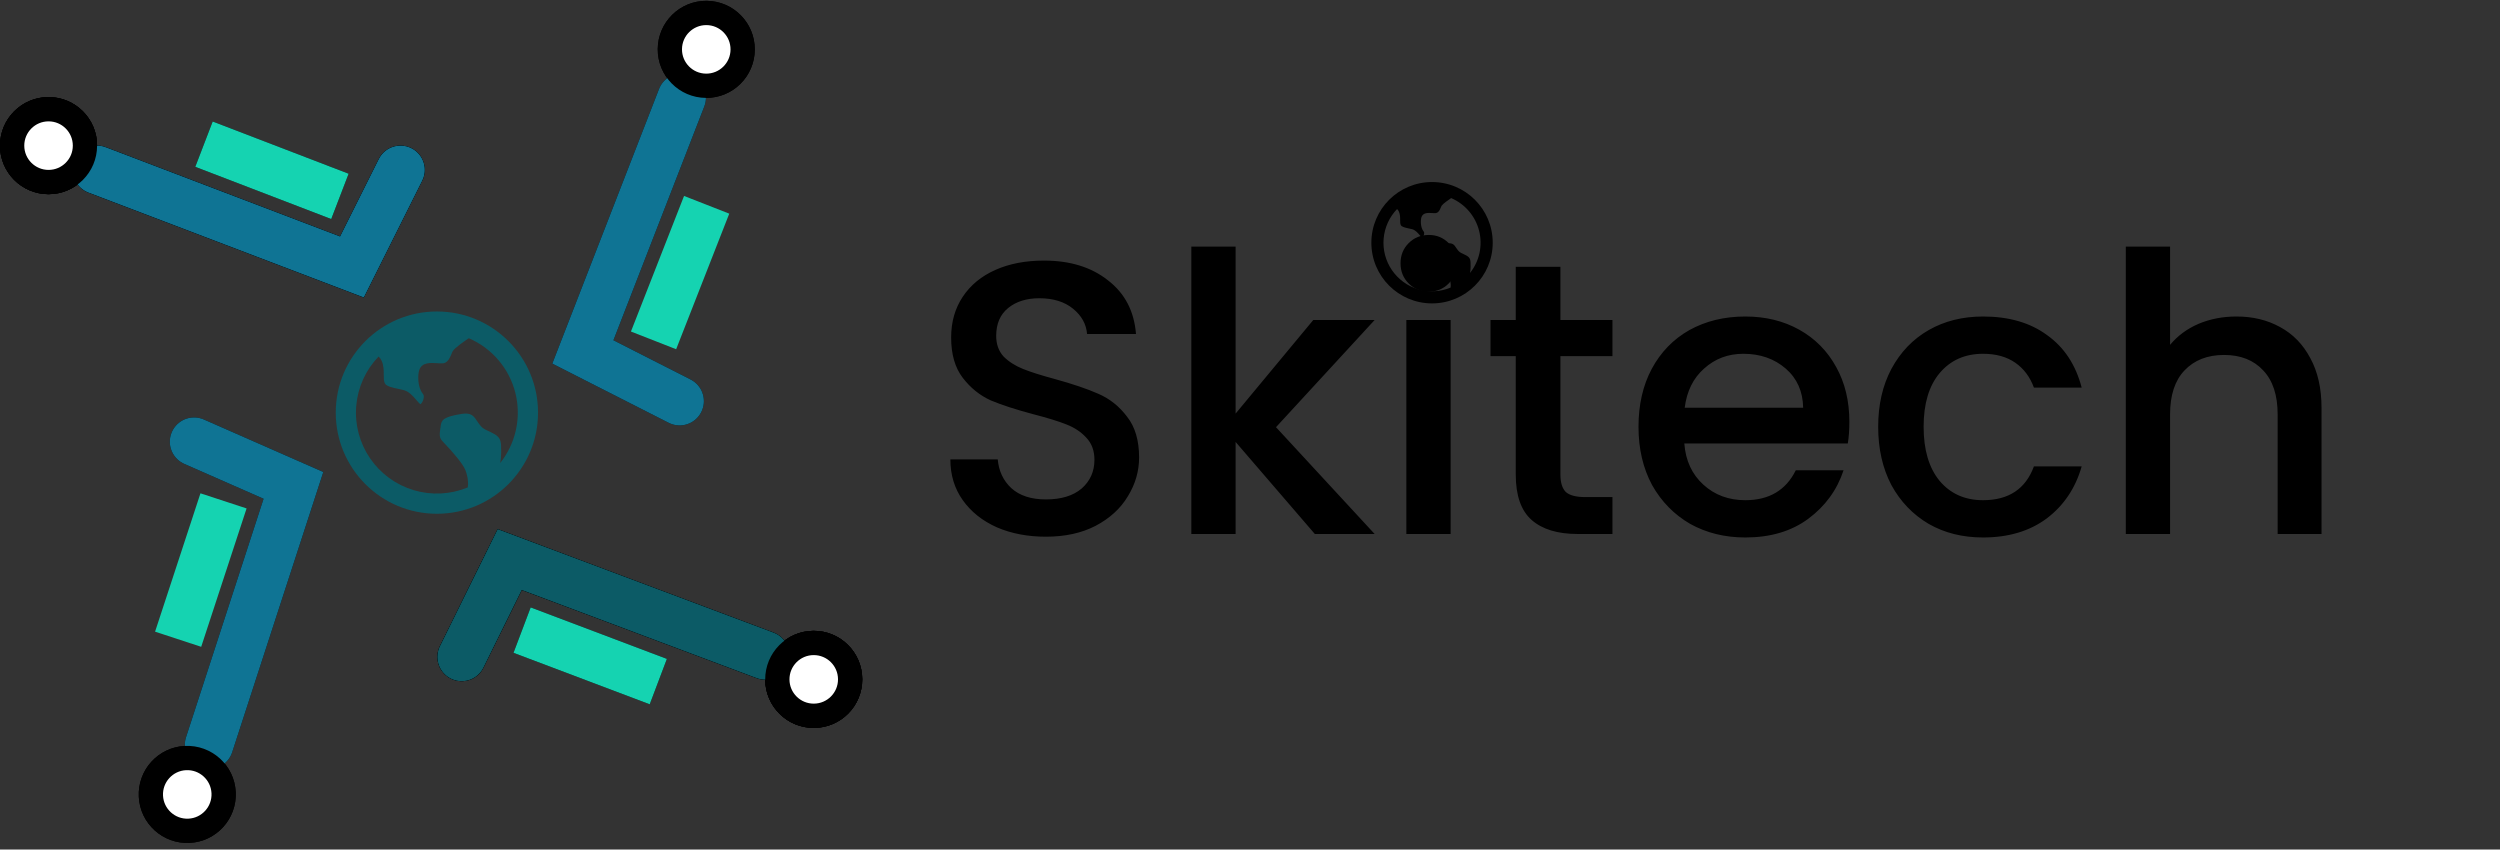 <svg width="103" height="35" viewBox="0 0 103 35" fill="none" xmlns="http://www.w3.org/2000/svg">
<rect x="0" y="0" width="103" height="35" fill="#333333" stroke="none"/>
<g clip-path="url(#clip0_1_42)">
<path d="M57.559 8.613C57.24 8.944 57.045 9.374 57.006 9.832C56.967 10.29 57.087 10.747 57.346 11.127C57.605 11.506 57.986 11.786 58.426 11.917C58.866 12.049 59.338 12.025 59.763 11.849C59.792 11.662 59.729 11.482 59.703 11.419C59.645 11.279 59.456 11.039 59.14 10.708C59.055 10.619 59.061 10.551 59.091 10.348L59.094 10.326C59.115 10.187 59.149 10.105 59.615 10.031C59.852 9.994 59.915 10.088 60.001 10.219L60.03 10.262C60.112 10.382 60.173 10.41 60.264 10.451C60.306 10.47 60.357 10.494 60.426 10.533C60.589 10.626 60.589 10.731 60.589 10.962V10.988C60.589 11.086 60.579 11.172 60.564 11.246C60.756 11.006 60.89 10.724 60.955 10.423C61.02 10.122 61.015 9.81 60.94 9.512C60.865 9.213 60.722 8.936 60.522 8.702C60.322 8.467 60.071 8.282 59.788 8.161C59.65 8.254 59.46 8.387 59.394 8.477C59.36 8.524 59.312 8.76 59.156 8.78C59.116 8.785 59.061 8.781 59.003 8.778C58.847 8.768 58.635 8.754 58.567 8.939C58.524 9.056 58.516 9.374 58.656 9.539C58.678 9.565 58.683 9.614 58.667 9.668C58.648 9.74 58.607 9.784 58.594 9.793C58.571 9.779 58.523 9.723 58.49 9.685C58.411 9.594 58.313 9.48 58.187 9.445C58.141 9.433 58.09 9.422 58.041 9.412C57.904 9.383 57.749 9.35 57.712 9.273C57.686 9.217 57.686 9.139 57.686 9.057C57.686 8.953 57.686 8.835 57.635 8.721C57.617 8.68 57.592 8.643 57.559 8.613V8.613ZM59 12.5C57.619 12.5 56.5 11.381 56.5 10C56.5 8.619 57.619 7.5 59 7.5C60.381 7.5 61.5 8.619 61.5 10C61.5 11.381 60.381 12.5 59 12.5Z" fill="black"/>
</g>
<g clip-path="url(#clip1_1_42)">
<path d="M15.598 14.689C15.067 15.24 14.742 15.957 14.677 16.72C14.612 17.483 14.812 18.245 15.243 18.878C15.675 19.511 16.31 19.976 17.044 20.195C17.777 20.414 18.564 20.375 19.272 20.082C19.32 19.77 19.215 19.47 19.172 19.364C19.076 19.131 18.76 18.732 18.233 18.18C18.092 18.032 18.101 17.918 18.152 17.581L18.157 17.543C18.191 17.312 18.249 17.175 19.026 17.052C19.421 16.989 19.525 17.147 19.668 17.366L19.717 17.437C19.853 17.637 19.955 17.683 20.108 17.752C20.176 17.784 20.262 17.823 20.376 17.888C20.648 18.043 20.648 18.219 20.648 18.603V18.647C20.648 18.809 20.632 18.953 20.607 19.077C20.927 18.676 21.15 18.206 21.258 17.705C21.367 17.203 21.358 16.684 21.233 16.186C21.108 15.689 20.869 15.227 20.536 14.836C20.203 14.446 19.785 14.137 19.313 13.935C19.083 14.091 18.767 14.311 18.656 14.462C18.6 14.54 18.52 14.934 18.26 14.967C18.193 14.975 18.102 14.969 18.005 14.963C17.746 14.946 17.392 14.923 17.278 15.231C17.206 15.426 17.194 15.956 17.427 16.231C17.464 16.275 17.471 16.356 17.446 16.447C17.413 16.567 17.345 16.64 17.324 16.655C17.284 16.632 17.204 16.539 17.15 16.476C17.019 16.324 16.856 16.134 16.645 16.076C16.568 16.055 16.484 16.037 16.402 16.02C16.173 15.972 15.915 15.917 15.854 15.789C15.81 15.694 15.81 15.565 15.81 15.428C15.81 15.255 15.81 15.058 15.725 14.868C15.696 14.8 15.652 14.739 15.598 14.689V14.689ZM18 21.167C15.699 21.167 13.833 19.301 13.833 17C13.833 14.699 15.699 12.833 18 12.833C20.301 12.833 22.167 14.699 22.167 17C22.167 19.301 20.301 21.167 18 21.167Z" fill="#0C5B66"/>
</g>
<path d="M4 7L14.5 11L16.5 7" stroke="black" stroke-width="2" stroke-linecap="round"/>
<circle cx="2" cy="6" r="1.5" fill="white" stroke="black"/>
<path d="M4 7L14.5 11L16.5 7" stroke="black" stroke-width="2" stroke-linecap="round"/>
<circle cx="2" cy="6" r="1.5" fill="white" stroke="black"/>
<line x1="8.404" y1="5.94" x2="14.005" y2="8.091" stroke="black" stroke-width="2"/>
<path d="M4 7L14.5 11L16.5 7" stroke="black" stroke-width="2" stroke-linecap="round"/>
<circle cx="2" cy="6" r="1.5" fill="white" stroke="black"/>
<path d="M4 7L14.5 11L16.5 7" stroke="#0F7494" stroke-width="2" stroke-linecap="round"/>
<circle cx="2" cy="6" r="1.5" fill="white" stroke="black"/>
<line x1="8.404" y1="5.94" x2="14.005" y2="8.091" stroke="#15D3B1" stroke-width="2"/>
<path d="M28.084 4.027L24.014 14.5L28 16.527" stroke="black" stroke-width="2" stroke-linecap="round"/>
<circle cx="29.098" cy="2.034" r="1.5" transform="rotate(90.387 29.098 2.034)" fill="white" stroke="black"/>
<path d="M28.084 4.027L24.014 14.5L28 16.527" stroke="#0F7494" stroke-width="2" stroke-linecap="round"/>
<circle cx="29.098" cy="2.034" r="1.5" transform="rotate(90.387 29.098 2.034)" fill="white" stroke="black"/>
<line x1="29.114" y1="8.438" x2="26.926" y2="14.024" stroke="#15D3B1" stroke-width="2"/>
<path d="M31.52 27L21 23.054L19.021 27.064" stroke="black" stroke-width="2" stroke-linecap="round"/>
<circle cx="33.526" cy="27.99" r="1.5" transform="rotate(179.704 33.526 27.99)" fill="white" stroke="black"/>
<path d="M31.52 27L21 23.054L19.021 27.064" stroke="black" stroke-width="2" stroke-linecap="round"/>
<circle cx="33.526" cy="27.99" r="1.5" transform="rotate(179.704 33.526 27.99)" fill="white" stroke="black"/>
<line x1="27.122" y1="28.082" x2="21.51" y2="25.961" stroke="black" stroke-width="2"/>
<path d="M31.52 27L21 23.054L19.021 27.064" stroke="black" stroke-width="2" stroke-linecap="round"/>
<circle cx="33.526" cy="27.99" r="1.5" transform="rotate(179.704 33.526 27.99)" fill="white" stroke="black"/>
<path d="M31.52 27L21 23.054L19.021 27.064" stroke="#0C5B66" stroke-width="2" stroke-linecap="round"/>
<circle cx="33.526" cy="27.99" r="1.5" transform="rotate(179.704 33.526 27.99)" fill="white" stroke="black"/>
<line x1="27.122" y1="28.082" x2="21.51" y2="25.961" stroke="#15D3B1" stroke-width="2"/>
<path d="M8.615 30.683L12.09 19.998L7.996 18.198" stroke="black" stroke-width="2" stroke-linecap="round"/>
<circle cx="7.715" cy="32.73" r="1.5" transform="rotate(-92.835 7.715 32.73)" fill="white" stroke="black"/>
<path d="M8.615 30.683L12.09 19.998L7.996 18.198" stroke="#0F7494" stroke-width="2" stroke-linecap="round"/>
<circle cx="7.715" cy="32.73" r="1.5" transform="rotate(-92.835 7.715 32.73)" fill="white" stroke="black"/>
<line x1="7.339" y1="26.337" x2="9.209" y2="20.636" stroke="#15D3B1" stroke-width="2"/>
<path d="M43.091 22.112C42.344 22.112 41.672 21.984 41.075 21.728C40.477 21.461 40.008 21.088 39.667 20.608C39.325 20.128 39.155 19.568 39.155 18.928H41.107C41.149 19.408 41.336 19.803 41.667 20.112C42.008 20.421 42.483 20.576 43.091 20.576C43.72 20.576 44.211 20.427 44.563 20.128C44.915 19.819 45.091 19.424 45.091 18.944C45.091 18.571 44.979 18.267 44.755 18.032C44.541 17.797 44.269 17.616 43.939 17.488C43.619 17.36 43.171 17.221 42.595 17.072C41.869 16.88 41.277 16.688 40.819 16.496C40.371 16.293 39.987 15.984 39.667 15.568C39.347 15.152 39.187 14.597 39.187 13.904C39.187 13.264 39.347 12.704 39.667 12.224C39.987 11.744 40.435 11.376 41.011 11.12C41.587 10.864 42.253 10.736 43.011 10.736C44.088 10.736 44.968 11.008 45.651 11.552C46.344 12.085 46.728 12.821 46.803 13.76H44.787C44.755 13.355 44.563 13.008 44.211 12.72C43.859 12.432 43.395 12.288 42.819 12.288C42.296 12.288 41.869 12.421 41.539 12.688C41.208 12.955 41.043 13.339 41.043 13.84C41.043 14.181 41.144 14.464 41.347 14.688C41.56 14.901 41.827 15.072 42.147 15.2C42.467 15.328 42.904 15.467 43.459 15.616C44.195 15.819 44.792 16.021 45.251 16.224C45.72 16.427 46.115 16.741 46.435 17.168C46.765 17.584 46.931 18.144 46.931 18.848C46.931 19.413 46.776 19.947 46.467 20.448C46.168 20.949 45.725 21.355 45.139 21.664C44.563 21.963 43.88 22.112 43.091 22.112ZM52.571 17.6L56.635 22H54.171L50.907 18.208V22H49.083V10.16H50.907V17.04L54.107 13.184H56.635L52.571 17.6ZM58.87 12.016C58.539 12.016 58.262 11.904 58.038 11.68C57.814 11.456 57.702 11.179 57.702 10.848C57.702 10.517 57.814 10.24 58.038 10.016C58.262 9.792 58.539 9.68 58.87 9.68C59.19 9.68 59.462 9.792 59.686 10.016C59.91 10.24 60.022 10.517 60.022 10.848C60.022 11.179 59.91 11.456 59.686 11.68C59.462 11.904 59.19 12.016 58.87 12.016ZM59.766 13.184V22H57.942V13.184H59.766ZM64.289 14.672V19.552C64.289 19.883 64.364 20.123 64.513 20.272C64.673 20.411 64.94 20.48 65.313 20.48H66.433V22H64.993C64.172 22 63.542 21.808 63.105 21.424C62.668 21.04 62.449 20.416 62.449 19.552V14.672H61.409V13.184H62.449V10.992H64.289V13.184H66.433V14.672H64.289ZM76.194 17.376C76.194 17.707 76.173 18.005 76.13 18.272H69.394C69.447 18.976 69.709 19.541 70.178 19.968C70.647 20.395 71.223 20.608 71.906 20.608C72.887 20.608 73.581 20.197 73.986 19.376H75.954C75.687 20.187 75.202 20.853 74.498 21.376C73.805 21.888 72.941 22.144 71.906 22.144C71.063 22.144 70.306 21.957 69.634 21.584C68.973 21.2 68.45 20.667 68.066 19.984C67.693 19.291 67.506 18.491 67.506 17.584C67.506 16.677 67.687 15.883 68.05 15.2C68.423 14.507 68.941 13.973 69.602 13.6C70.274 13.227 71.042 13.04 71.906 13.04C72.738 13.04 73.479 13.221 74.13 13.584C74.781 13.947 75.287 14.459 75.65 15.12C76.013 15.771 76.194 16.523 76.194 17.376ZM74.29 16.8C74.279 16.128 74.039 15.589 73.57 15.184C73.101 14.779 72.519 14.576 71.826 14.576C71.197 14.576 70.658 14.779 70.21 15.184C69.762 15.579 69.495 16.117 69.41 16.8H74.29ZM77.381 17.584C77.381 16.677 77.562 15.883 77.925 15.2C78.298 14.507 78.81 13.973 79.461 13.6C80.112 13.227 80.858 13.04 81.701 13.04C82.768 13.04 83.648 13.296 84.341 13.808C85.045 14.309 85.52 15.029 85.765 15.968H83.797C83.637 15.531 83.381 15.189 83.029 14.944C82.677 14.699 82.234 14.576 81.701 14.576C80.954 14.576 80.357 14.843 79.909 15.376C79.472 15.899 79.253 16.635 79.253 17.584C79.253 18.533 79.472 19.275 79.909 19.808C80.357 20.341 80.954 20.608 81.701 20.608C82.757 20.608 83.456 20.144 83.797 19.216H85.765C85.509 20.112 85.029 20.827 84.325 21.36C83.621 21.883 82.746 22.144 81.701 22.144C80.858 22.144 80.112 21.957 79.461 21.584C78.81 21.2 78.298 20.667 77.925 19.984C77.562 19.291 77.381 18.491 77.381 17.584ZM92.143 13.04C92.815 13.04 93.412 13.184 93.935 13.472C94.468 13.76 94.884 14.187 95.183 14.752C95.492 15.317 95.647 16 95.647 16.8V22H93.839V17.072C93.839 16.283 93.641 15.68 93.247 15.264C92.852 14.837 92.314 14.624 91.631 14.624C90.948 14.624 90.404 14.837 89.999 15.264C89.604 15.68 89.407 16.283 89.407 17.072V22H87.583V10.16H89.407V14.208C89.716 13.835 90.106 13.547 90.575 13.344C91.055 13.141 91.578 13.04 92.143 13.04Z" fill="black"/>
<defs>
<clipPath id="clip0_1_42">
<rect width="6" height="6" fill="white" transform="translate(56 7)"/>
</clipPath>
<clipPath id="clip1_1_42">
<rect width="10" height="10" fill="white" transform="translate(13 12)"/>
</clipPath>
</defs>
</svg>
